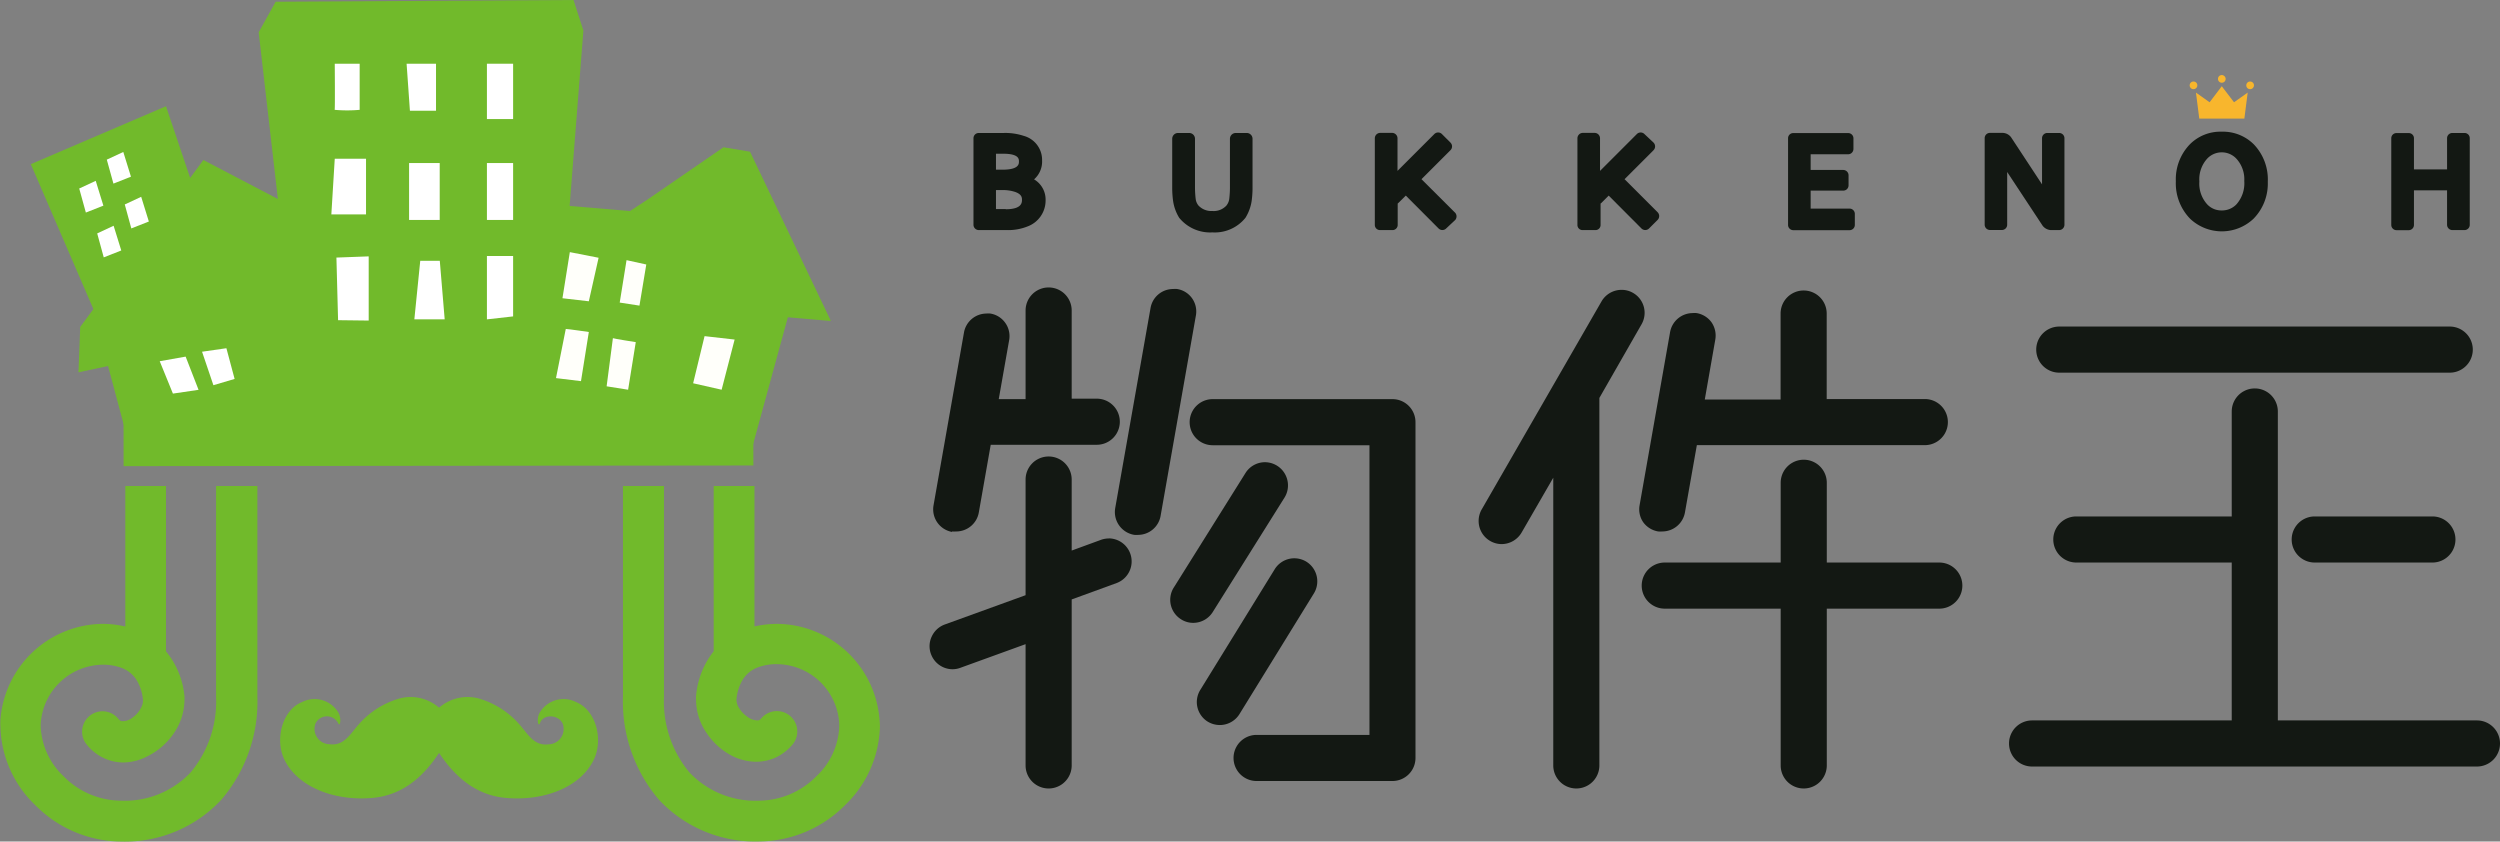 <svg xmlns="http://www.w3.org/2000/svg" viewBox="0 0 271.09 91.25"><rect x="0" y="0" width="271.09" height="91.25" fill="#808080" stroke="none"/><defs><style>.cls-1{fill:#131813;}.cls-2{fill:#71ba2b;}.cls-3{fill:#fff;}.cls-4{fill:#fffffa;}.cls-5{fill:#f8b62d;}</style></defs><title>logo</title><g id="レイヤー_2" data-name="レイヤー 2"><g id="元々の緑"><path class="cls-1" d="M134.38,77.47l8.06-13.07a2.51,2.51,0,0,0-.73-3.46,2.5,2.5,0,0,0-3.47.76l-8.06,13.07a2.5,2.5,0,0,0,.73,3.45,2.54,2.54,0,0,0,1.36.4A2.51,2.51,0,0,0,134.38,77.47Z"/><path class="cls-1" d="M131.49,66.39,139.26,54a2.49,2.49,0,0,0,.35-1.88,2.51,2.51,0,0,0-2.44-2,2.5,2.5,0,0,0-2.1,1.15L127.3,63.68a2.49,2.49,0,0,0,.73,3.45,2.42,2.42,0,0,0,1.36.41h0A2.5,2.5,0,0,0,131.49,66.39Z"/><path class="cls-1" d="M178,35.17a2.49,2.49,0,0,0-.92-3.41,2.45,2.45,0,0,0-1.24-.33,2.51,2.51,0,0,0-2.17,1.24l-13,22.57A2.51,2.51,0,0,0,162.81,59h0A2.52,2.52,0,0,0,165,57.74l3.43-5.94V83a2.5,2.5,0,0,0,5,0V43.15Z"/><path class="cls-1" d="M129.26,32.34a2.46,2.46,0,0,0-1.61-1,2.12,2.12,0,0,0-.44,0,2.48,2.48,0,0,0-2.45,2.06l-3.84,21.75A2.51,2.51,0,0,0,123,58a3.13,3.13,0,0,0,.43,0A2.49,2.49,0,0,0,125.84,56l3.83-21.74A2.48,2.48,0,0,0,129.26,32.34Z"/><path class="cls-1" d="M151,43.28h-19.5a2.5,2.5,0,0,0,0,5h17V79.69H136.26a2.5,2.5,0,0,0,0,5H151a2.5,2.5,0,0,0,2.49-2.5V45.78A2.5,2.5,0,0,0,151,43.28Z"/><path class="cls-1" d="M103.25,57.63a3.13,3.13,0,0,0,.44,0,2.49,2.49,0,0,0,2.45-2.07l1.29-7.33h11.5a2.5,2.5,0,1,0,0-5h-2.72V33.67a2.5,2.5,0,1,0-5,0v9.61h-2.91l1.14-6.46A2.48,2.48,0,0,0,109,35a2.46,2.46,0,0,0-1.61-1,2.12,2.12,0,0,0-.44,0A2.49,2.49,0,0,0,104.54,36l-3.31,18.79a2.49,2.49,0,0,0,2,2.89Z"/><path class="cls-1" d="M223.3,40.41h42.34a2.5,2.5,0,0,0,0-5H223.3a2.5,2.5,0,0,0,0,5Z"/><path class="cls-1" d="M263.74,56H251a2.5,2.5,0,0,0,0,5h12.76a2.5,2.5,0,0,0,0-5Z"/><path class="cls-1" d="M268.59,78.12H247V44.62a2.5,2.5,0,0,0-5,0V56H225.15a2.5,2.5,0,0,0,0,5H242V78.12H220.35a2.5,2.5,0,1,0,0,5h48.24a2.5,2.5,0,1,0,0-5Z"/><path class="cls-1" d="M210.29,61h-12.2V52.35a2.5,2.5,0,1,0-5,0V61H180.52a2.5,2.5,0,1,0,0,5h12.57V83a2.5,2.5,0,0,0,5,0V66h12.2a2.5,2.5,0,0,0,0-5Z"/><path class="cls-1" d="M179.81,57.63a3.27,3.27,0,0,0,.44,0,2.5,2.5,0,0,0,2.46-2.07L184,48.27h24.72a2.5,2.5,0,1,0,0-5H198.08s0-.09,0-.14V34a2.5,2.5,0,0,0-5,0v9.18s0,.1,0,.14h-8.22L186,36.82a2.53,2.53,0,0,0-.41-1.87,2.5,2.5,0,0,0-1.62-1,2.09,2.09,0,0,0-.43,0A2.5,2.5,0,0,0,181.1,36l-3.31,18.79a2.46,2.46,0,0,0,.41,1.86A2.52,2.52,0,0,0,179.81,57.63Z"/><path class="cls-1" d="M120.24,58.39a2.51,2.51,0,0,0-.86.15l-3.17,1.16V52a2.5,2.5,0,1,0-5,0V64.54l-8.77,3.18a2.5,2.5,0,0,0-1.4,1.29,2.44,2.44,0,0,0-.09,1.91,2.5,2.5,0,0,0,2.35,1.65,2.46,2.46,0,0,0,.85-.16l7.06-2.56V83a2.5,2.5,0,0,0,5,0V65l4.88-1.78a2.5,2.5,0,0,0-.85-4.84Z"/><path class="cls-1" d="M134,14.42a.63.63,0,0,0-.63.63v5.31a10.63,10.63,0,0,1-.08,1.25,1.46,1.46,0,0,1-.31.69,1.87,1.87,0,0,1-1.51.58,1.92,1.92,0,0,1-1.51-.59,1.41,1.41,0,0,1-.3-.68,10.63,10.63,0,0,1-.08-1.25V15.05a.63.63,0,0,0-.63-.63h-1.21a.63.63,0,0,0-.63.63V20.5a10.66,10.66,0,0,0,.09,1.25,4.78,4.78,0,0,0,.67,1.87,4.33,4.33,0,0,0,3.6,1.58,4.27,4.27,0,0,0,3.58-1.58,4.79,4.79,0,0,0,.68-1.87,10.66,10.66,0,0,0,.09-1.25V15.05a.63.63,0,0,0-.63-.63Z"/><path class="cls-1" d="M112.13,19.45a2.57,2.57,0,0,0,.87-2.06,2.7,2.7,0,0,0-2-2.66,6.31,6.31,0,0,0-2.15-.31h-2.72a.57.57,0,0,0-.57.57v9.39a.58.58,0,0,0,.57.57h3.08a5.58,5.58,0,0,0,2.17-.38,3,3,0,0,0,2-2.85A2.54,2.54,0,0,0,112.13,19.45ZM108,16.67h.79c1.7,0,1.7.58,1.7.84s0,.89-1.78.89H108Zm1.06,6H108V20.61h.78a4.2,4.2,0,0,1,1.29.2c.65.23.75.54.75.84S110.82,22.69,109.06,22.69Z"/><path class="cls-1" d="M157.72,23l-3.58-3.57,3.15-3.15a.58.58,0,0,0,0-.81l-.94-.94a.58.58,0,0,0-.81,0l-4,4V15a.59.59,0,0,0-.56-.59h-1.34a.59.59,0,0,0-.56.59v9.39a.56.56,0,0,0,.56.56H151a.56.56,0,0,0,.56-.56V22.07l.06-.05.82-.81L156,24.78a.58.58,0,0,0,.81,0l1-.94A.6.6,0,0,0,157.72,23Z"/><path class="cls-1" d="M179.73,23l-3.57-3.57,3.15-3.15a.59.59,0,0,0,0-.81l-1-.94a.58.58,0,0,0-.81,0l-4,4V15a.59.59,0,0,0-.56-.59h-1.33a.59.59,0,0,0-.56.59v9.39a.55.55,0,0,0,.56.56H173a.55.55,0,0,0,.56-.56V22.07l.07-.05.81-.81L178,24.78a.58.58,0,0,0,.81,0l.94-.94A.59.59,0,0,0,179.73,23Z"/><path class="cls-1" d="M200.57,22.62h-4.23V20.67h3.54a.57.57,0,0,0,.57-.57V19a.58.58,0,0,0-.57-.57h-3.54V16.73h4.07a.58.58,0,0,0,.57-.57V15a.57.57,0,0,0-.57-.57h-5.95a.56.56,0,0,0-.57.57v9.39a.57.57,0,0,0,.57.57h6.11a.57.57,0,0,0,.56-.57V23.19A.57.57,0,0,0,200.57,22.62Z"/><path class="cls-1" d="M223.28,14.42H222a.57.57,0,0,0-.57.57s0,4.85,0,5l-3.36-5.11a1.18,1.18,0,0,0-.88-.47h-1.41a.57.57,0,0,0-.57.57v9.39a.58.58,0,0,0,.57.57h1.31a.57.57,0,0,0,.56-.57V18.65l3.84,5.82a1.21,1.21,0,0,0,.88.48h.92a.58.58,0,0,0,.57-.57V15A.57.57,0,0,0,223.28,14.42Z"/><path class="cls-1" d="M267.25,14.42h-1.33a.57.57,0,0,0-.57.57v3.38h-3.59V15a.56.56,0,0,0-.57-.57h-1.33a.56.56,0,0,0-.56.57v9.39a.57.57,0,0,0,.56.57h1.33a.57.57,0,0,0,.57-.57V20.64h3.59v3.74a.58.58,0,0,0,.57.57h1.33a.57.57,0,0,0,.56-.57V15A.56.56,0,0,0,267.25,14.42Z"/><path class="cls-1" d="M244.39,15.65a4.73,4.73,0,0,0-3.47-1.37,4.67,4.67,0,0,0-3.46,1.37,5.45,5.45,0,0,0-1.52,4,5.5,5.5,0,0,0,1.55,4.07,5,5,0,0,0,6.87,0,5.43,5.43,0,0,0,1.55-4A5.49,5.49,0,0,0,244.39,15.65Zm-3.47,7.17a2.1,2.1,0,0,1-1.56-.64,3.34,3.34,0,0,1-.87-2.5,3.33,3.33,0,0,1,.88-2.51,2.17,2.17,0,0,1,3.1,0,3.3,3.3,0,0,1,.89,2.46,3.43,3.43,0,0,1-.87,2.55A2.16,2.16,0,0,1,240.92,22.82Z"/><path class="cls-2" d="M23.43,75.56a12,12,0,0,1-2.76,8.2,9.82,9.82,0,0,1-7.61,3.06,8.76,8.76,0,0,1-6.15-2.63,7.88,7.88,0,0,1-2.49-5.28,3.59,3.59,0,0,1,0-.47,6.82,6.82,0,0,1,6.64-6.36,5.73,5.73,0,0,1,2.22.38,3.27,3.27,0,0,1,1.61,1.41,5,5,0,0,1,.61,2V76a1.53,1.53,0,0,1-.17.67,2.9,2.9,0,0,1-.94,1.13,1.77,1.77,0,0,1-1,.4l-.25,0a1,1,0,0,1-.33-.28,2.21,2.21,0,1,0-3.39,2.84,5.27,5.27,0,0,0,1.83,1.44,5,5,0,0,0,2.14.48A5.77,5.77,0,0,0,16,82a7.44,7.44,0,0,0,2.79-2.4A6.46,6.46,0,0,0,20,76a4.36,4.36,0,0,0,0-.51A8.92,8.92,0,0,0,18,70.63V52.7H13.59V67.94a10.54,10.54,0,0,0-2.51-.29A11.24,11.24,0,0,0,.05,78a6.94,6.94,0,0,0,0,.91,12.18,12.18,0,0,0,3.8,8.42,13.17,13.17,0,0,0,9.27,3.92,14.26,14.26,0,0,0,10.87-4.52,16.35,16.35,0,0,0,3.92-11.17V52.7H23.43Z"/><path class="cls-2" d="M95.37,78A11.24,11.24,0,0,0,84.32,67.65a11.09,11.09,0,0,0-2.51.28V52.7H77.39V70.62a9.06,9.06,0,0,0-1.91,4.83,4.35,4.35,0,0,0,0,.51,6.38,6.38,0,0,0,1.21,3.62A7.37,7.37,0,0,0,79.46,82a5.9,5.9,0,0,0,2.54.6,5.14,5.14,0,0,0,2.14-.47A5.42,5.42,0,0,0,86,80.66a2.21,2.21,0,0,0-3.39-2.83,1.11,1.11,0,0,1-.33.28l-.25,0a1.8,1.8,0,0,1-1-.4,3.1,3.1,0,0,1-1-1.13,1.76,1.76,0,0,1-.17-.68v-.08a5,5,0,0,1,.61-2,3.24,3.24,0,0,1,1.6-1.41,5.7,5.7,0,0,1,2.22-.39A6.82,6.82,0,0,1,91,78.43c0,.15,0,.31,0,.47a7.82,7.82,0,0,1-2.48,5.28,8.81,8.81,0,0,1-6.15,2.64,9.85,9.85,0,0,1-7.61-3.06A12,12,0,0,1,72,75.56V52.7H67.55V75.56a16.4,16.4,0,0,0,3.92,11.18,14.28,14.28,0,0,0,10.88,4.5,13.21,13.21,0,0,0,9.27-3.92,12.22,12.22,0,0,0,3.79-8.42C95.42,78.6,95.4,78.29,95.37,78Z"/><path class="cls-2" d="M62.47,76.13a3,3,0,0,0-3.85,1c-.5.66-.28,1.78-.07,1.3.31-1,1.93-1,2.45,0a1.66,1.66,0,0,1-1.51,2.28c-1.57.21-2.22-1.09-3.16-2.15a9.28,9.28,0,0,0-4.42-2.82,4.71,4.71,0,0,0-4.3,1,4.69,4.69,0,0,0-4.29-1,9.26,9.26,0,0,0-4.43,2.82c-.94,1.06-1.59,2.35-3.16,2.14a1.66,1.66,0,0,1-1.51-2.27,1.38,1.38,0,0,1,2.46,0c.2.48.42-.64-.08-1.3a3,3,0,0,0-3.85-1c-2.13.85-2.95,4-1.94,6.18,1.41,3,5.41,4.59,9.61,4.21,3-.28,5.3-2,7.19-4.88,1.89,2.86,4.22,4.6,7.2,4.88,4.19.38,8.19-1.16,9.61-4.21C65.43,80.12,64.61,77,62.47,76.13Z"/><path class="cls-2" d="M23.84,47.79a1.05,1.05,0,0,0,.35-.83,1.1,1.1,0,0,0-.81-1.08,2.62,2.62,0,0,0-.86-.12h-1.1a.23.23,0,0,0-.23.23v3.79a.22.22,0,0,0,.23.22h1.24a2.28,2.28,0,0,0,.88-.15,1.19,1.19,0,0,0,.79-1.15A1,1,0,0,0,23.84,47.79Zm-1.66-1.13h.31c.69,0,.69.24.69.34s0,.36-.72.36h-.28Zm.42,2.43h-.42v-.84h.31a1.5,1.5,0,0,1,.52.09c.26.09.3.21.3.34S23.31,49.09,22.6,49.09Z"/><path class="cls-2" d="M44,49.24,42.58,47.8l1.27-1.27a.24.24,0,0,0,0-.33l-.38-.38a.24.24,0,0,0-.33,0l-1.62,1.62V46a.24.24,0,0,0-.23-.23h-.54a.22.22,0,0,0-.22.23v3.79a.22.22,0,0,0,.22.23h.54a.24.24,0,0,0,.23-.23v-.94h0l.33-.33,1.44,1.44a.24.24,0,0,0,.33,0l.38-.38A.22.22,0,0,0,44,49.24Z"/><path class="cls-2" d="M53.8,49.24,52.36,47.8l1.27-1.27a.24.24,0,0,0,0-.33l-.38-.38a.22.22,0,0,0-.32,0L51.3,47.45V46a.23.23,0,0,0-.22-.23h-.54a.23.23,0,0,0-.23.23v3.79a.23.23,0,0,0,.23.23h.54a.22.22,0,0,0,.22-.23v-.94h0l.33-.33,1.44,1.44a.22.22,0,0,0,.32,0l.38-.38A.22.22,0,0,0,53.8,49.24Z"/><path class="cls-2" d="M63.1,49.07H61.39v-.79h1.43a.23.23,0,0,0,.23-.23V47.6a.23.23,0,0,0-.23-.23H61.39v-.68H63a.22.22,0,0,0,.22-.23V46a.22.22,0,0,0-.22-.23H60.63a.22.22,0,0,0-.22.23v3.79a.22.22,0,0,0,.22.22H63.1a.23.23,0,0,0,.23-.22V49.3A.23.23,0,0,0,63.1,49.07Z"/><path class="cls-2" d="M73.16,45.76h-.53a.23.23,0,0,0-.23.23v2L71.05,46a.46.46,0,0,0-.35-.19h-.57a.23.23,0,0,0-.23.23v3.79a.22.22,0,0,0,.23.22h.52a.22.22,0,0,0,.23-.22V47.47l1.55,2.34a.46.46,0,0,0,.36.19h.37a.23.23,0,0,0,.23-.22V46A.23.23,0,0,0,73.16,45.76Z"/><rect class="cls-2" x="13.4" y="45.1" width="68.29" height="5.41" transform="translate(-0.05 0.05) rotate(-0.06)"/><polygon class="cls-2" points="3.34 17.8 18 11.52 21.33 21.41 17.59 25.78 11.53 35.28 10.75 37.16 12.34 37.06 17.28 47.35 13.96 42.39 3.34 17.8"/><polygon class="cls-2" points="72.33 33.27 85.69 33.46 81.25 49.68 69.86 47.77 72.33 33.27"/><polygon class="cls-2" points="58.89 22.09 74.06 23.37 74.06 24.38 70.3 47.84 56.66 48.58 58.89 22.09"/><path class="cls-2" d="M11.08,37.31c.76-.05,21.06-5.12,21.06-5.12l2,13.52-20.61.76Z"/><path class="cls-2" d="M29.89.19,62.19,0l1.07,3.31-3.37,43s-8.35-1.06-13.44-.5-13.62-.8-13.62-.8L28.05,3.5Z"/><polygon class="cls-2" points="70.21 21.64 78.45 15.97 81.33 16.45 90.1 34.81 72.33 33.28 73.62 23.58 67.54 23.39 70.21 21.64"/><polygon class="cls-2" points="22.05 17.35 31.65 22.37 33.3 35.11 8.51 40.37 8.7 35.45 22.05 17.35"/><polygon class="cls-3" points="10.54 25.31 12.32 24.48 13.15 27.16 11.25 27.91 10.54 25.31"/><polygon class="cls-4" points="61.79 27.34 64.91 27.95 63.85 32.67 60.99 32.34 61.79 27.34"/><polygon class="cls-4" points="67.94 28.21 70.08 28.68 69.34 33.14 67.2 32.81 67.94 28.21"/><path class="cls-4" d="M66.46,36.67c.12.06,2.48.43,2.48.43l-.83,5.16-2.33-.37Z"/><path class="cls-4" d="M61.35,35.67c.24,0,2.5.33,2.5.33L63,41.33,60.29,41Z"/><polygon class="cls-4" points="76.4 36.45 79.66 36.82 78.25 42.26 75.16 41.56 76.4 36.45"/><polygon class="cls-3" points="17.32 39.17 20.13 38.67 21.53 42.27 18.75 42.68 17.32 39.17"/><polygon class="cls-3" points="21.91 38.14 24.55 37.76 25.44 41.09 23.14 41.77 21.91 38.14"/><polygon class="cls-3" points="44.09 6.91 47.28 6.91 47.28 12.01 44.45 12.01 44.09 6.91"/><rect class="cls-3" x="52.8" y="6.91" width="2.84" height="6"/><rect class="cls-3" x="52.8" y="17.68" width="2.84" height="6.17"/><rect class="cls-3" x="44.36" y="17.68" width="3.32" height="6.17"/><polygon class="cls-3" points="36.3 17.21 39.69 17.21 39.69 23.25 35.93 23.25 36.3 17.21"/><polygon class="cls-3" points="36.48 27.93 39.98 27.8 39.98 34.76 36.66 34.72 36.48 27.93"/><polygon class="cls-3" points="45.57 28.28 47.69 28.28 48.22 34.63 44.93 34.63 45.57 28.28"/><polygon class="cls-3" points="52.8 27.76 55.64 27.76 55.64 34.31 52.8 34.63 52.8 27.76"/><path class="cls-3" d="M36.3,6.91H39v5a15.33,15.33,0,0,1-2.71,0C36.34,11.77,36.3,6.91,36.3,6.91Z"/><polygon class="cls-3" points="13.53 22.17 15.31 21.34 16.14 24.02 14.24 24.77 13.53 22.17"/><polygon class="cls-3" points="8.59 20.44 10.38 19.61 11.21 22.3 9.31 23.05 8.59 20.44"/><polygon class="cls-3" points="11.58 17.31 13.37 16.48 14.2 19.16 12.3 19.91 11.58 17.31"/><path class="cls-5" d="M238.27,9.25a.42.42,0,0,1-.42.42.41.41,0,0,1-.41-.42.41.41,0,0,1,.41-.41A.41.41,0,0,1,238.27,9.25Z"/><path class="cls-5" d="M244.41,9.25a.42.42,0,0,1-.42.42.41.41,0,0,1-.41-.42.41.41,0,0,1,.41-.41A.41.41,0,0,1,244.41,9.25Z"/><path class="cls-5" d="M241.34,8.56a.41.41,0,0,1-.42.41.41.41,0,0,1-.41-.41.41.41,0,0,1,.41-.42A.42.42,0,0,1,241.34,8.56Z"/><polygon class="cls-5" points="243.37 12.86 243.73 10.04 242.25 11.09 240.92 9.35 239.6 11.09 238.12 10.04 238.48 12.86 243.37 12.86"/></g></g></svg>